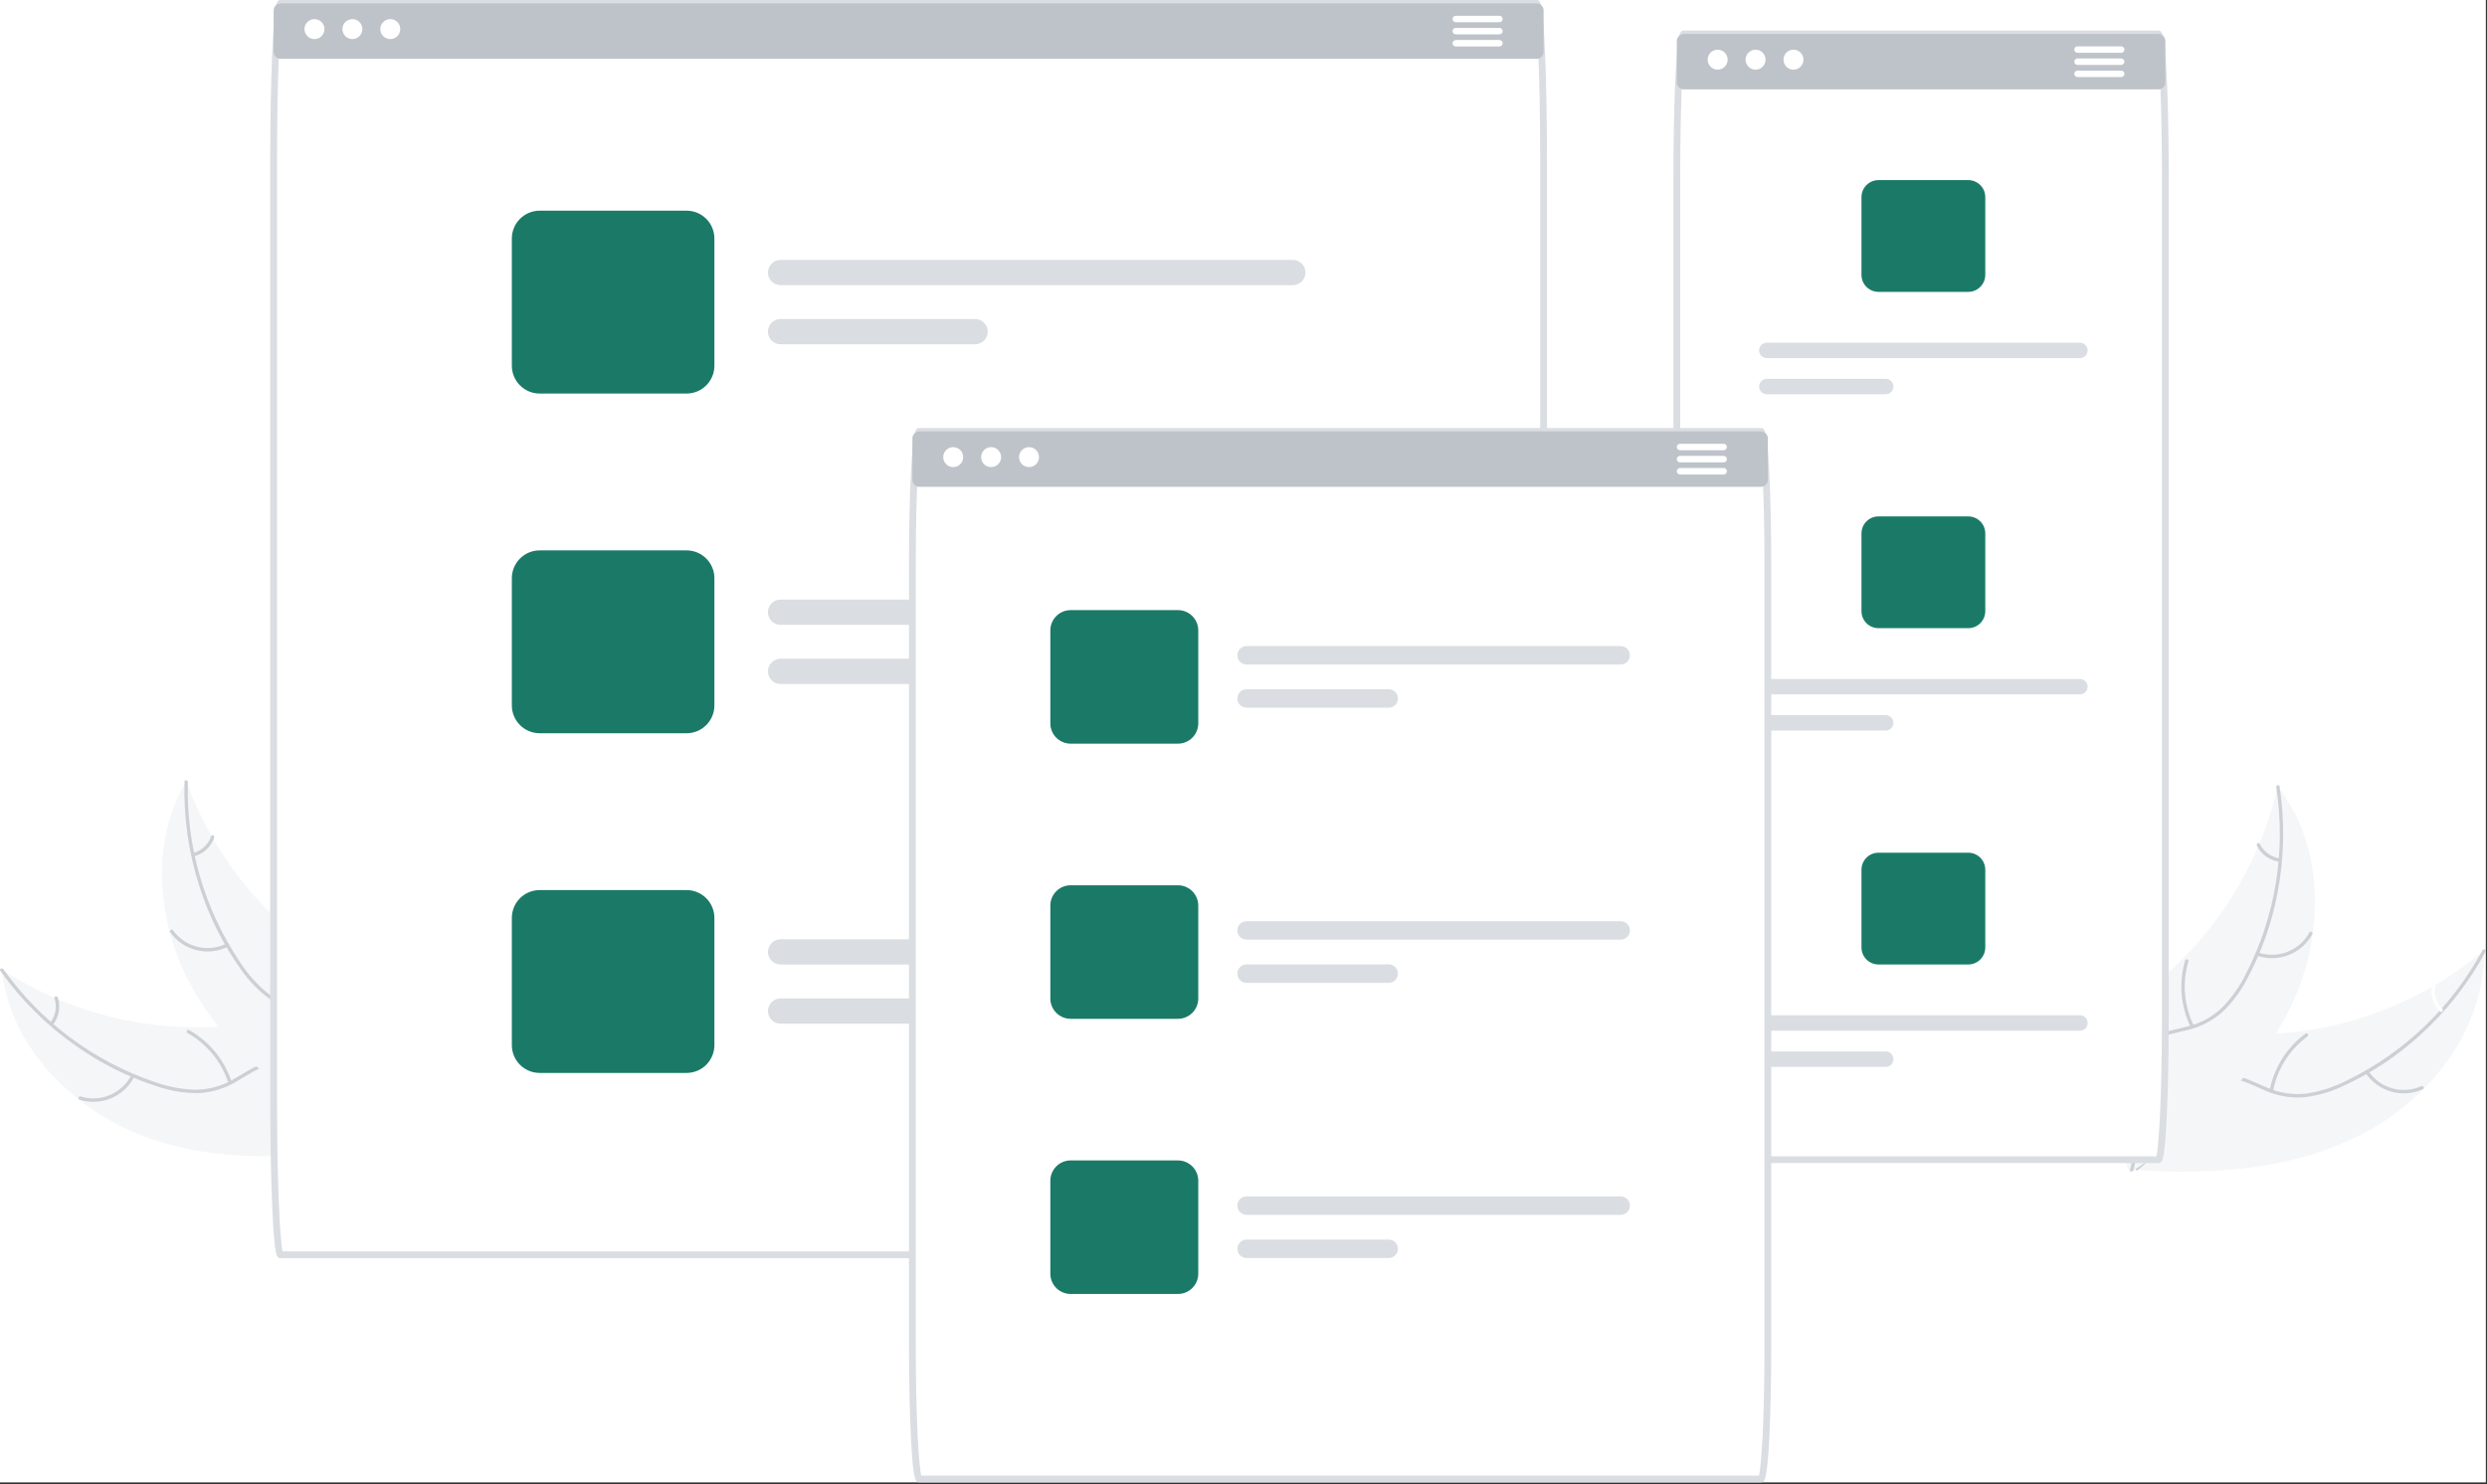 <svg width="732" height="437" viewBox="0 0 732 437" fill="none" xmlns="http://www.w3.org/2000/svg">
<rect x="0" y="0" width="732" height="437" fill="#333333" stroke="none"/>
<g clip-path="url(#clip0_6_177)">
<rect width="731.662" height="436.38" fill="white"/>
<path d="M43.112 334.772C21.576 326.938 2.882 308.198 0.511 285.405C21.417 298.968 46.447 304.7 71.172 301.585C80.703 300.349 91.175 297.982 99.331 303.066C104.406 306.229 107.557 311.846 109.002 317.649C110.447 323.452 110.382 329.509 110.308 335.489L110.979 336.823C88.483 341.19 64.647 342.606 43.112 334.772Z" fill="#F5F6F7"/>
<path d="M0.978 285.291C11.952 300.762 27.523 312.382 45.477 318.5C49.319 319.885 53.355 320.657 57.437 320.786C61.417 320.783 65.324 319.714 68.752 317.69C71.986 315.867 75.082 313.629 78.703 312.624C80.564 312.137 82.507 312.049 84.404 312.366C86.301 312.682 88.11 313.397 89.712 314.461C93.773 317.011 96.675 320.867 99.382 324.737C102.388 329.034 105.442 333.544 110.134 336.153C110.703 336.469 110.179 337.333 109.612 337.017C101.448 332.479 98.425 322.852 91.477 317C88.234 314.27 84.149 312.499 79.864 313.382C76.117 314.153 72.922 316.459 69.663 318.333C66.348 320.356 62.589 321.537 58.712 321.772C54.637 321.851 50.578 321.237 46.709 319.954C37.952 317.206 29.682 313.098 22.201 307.781C13.63 301.76 6.152 294.317 0.09 285.774C-0.285 285.245 0.605 284.766 0.978 285.291V285.291Z" fill="#CCD0D5"/>
<path d="M39.58 316.87C38.144 319.743 35.734 322.012 32.78 323.272C29.826 324.533 26.52 324.702 23.453 323.75C22.833 323.555 23.107 322.582 23.728 322.777C26.582 323.669 29.662 323.511 32.41 322.332C35.158 321.153 37.395 319.03 38.715 316.347C39.003 315.764 39.866 316.291 39.58 316.87V316.87Z" fill="#CCD0D5"/>
<path d="M67.234 318.83C65.212 312.584 60.91 307.33 55.185 304.115C54.618 303.797 55.141 302.933 55.708 303.251C61.658 306.608 66.124 312.085 68.215 318.589C68.413 319.209 67.431 319.447 67.234 318.83Z" fill="#CCD0D5"/>
<path d="M14.772 301.06C15.559 300.064 16.086 298.888 16.306 297.638C16.527 296.388 16.433 295.103 16.034 293.898C15.827 293.281 16.809 293.043 17.015 293.657C17.449 294.99 17.551 296.409 17.311 297.791C17.07 299.173 16.495 300.475 15.636 301.583C15.563 301.694 15.452 301.773 15.323 301.805C15.194 301.837 15.058 301.818 14.942 301.753C14.828 301.684 14.746 301.572 14.714 301.442C14.682 301.312 14.703 301.175 14.772 301.06V301.06Z" fill="#CCD0D5"/>
<path d="M54.863 230.035C55.003 230.417 55.143 230.798 55.291 231.182C57.199 236.305 59.52 241.265 62.231 246.012C62.435 246.382 62.647 246.754 62.861 247.118C69.514 258.485 78.22 268.517 88.536 276.706C92.644 279.961 96.993 282.898 101.547 285.493C107.836 289.076 114.94 292.461 119.542 297.756C120.029 298.303 120.481 298.88 120.896 299.483L112.554 335.901C112.494 335.975 112.441 336.05 112.381 336.124L112.114 337.593C111.87 337.476 111.619 337.349 111.375 337.231C111.233 337.164 111.093 337.088 110.951 337.021C110.857 336.973 110.763 336.925 110.675 336.888C110.644 336.872 110.613 336.856 110.59 336.842C110.502 336.804 110.425 336.76 110.346 336.724C108.942 336.018 107.541 335.301 106.142 334.573C106.134 334.571 106.134 334.571 106.128 334.561C95.418 329.112 85.393 322.413 76.262 314.602C75.992 314.366 75.715 314.127 75.449 313.874C71.433 310.306 67.714 306.415 64.332 302.241C62.487 299.95 60.759 297.567 59.155 295.1C55.023 288.72 51.92 281.73 49.96 274.385C46.056 259.744 46.877 244.017 54.287 231.022C54.477 230.69 54.665 230.365 54.863 230.035Z" fill="#F5F6F7"/>
<path d="M55.307 230.223C54.755 249.183 60.191 267.834 70.843 283.529C73.076 286.948 75.834 289.994 79.016 292.555C82.196 294.949 85.959 296.448 89.914 296.896C93.593 297.387 97.414 297.464 100.91 298.842C102.689 299.574 104.293 300.673 105.617 302.068C106.941 303.463 107.956 305.123 108.594 306.937C110.301 311.418 110.296 316.244 110.128 320.964C109.941 326.204 109.664 331.645 111.84 336.552C112.103 337.147 111.165 337.521 110.902 336.928C107.116 328.389 110.499 318.883 108.474 310.027C107.529 305.894 105.333 302.022 101.38 300.146C97.924 298.506 93.984 298.423 90.255 297.958C86.39 297.577 82.677 296.257 79.44 294.11C76.139 291.72 73.268 288.786 70.951 285.432C65.613 277.966 61.483 269.706 58.712 260.957C55.493 250.989 54.004 240.544 54.307 230.073C54.327 229.425 55.326 229.579 55.307 230.223L55.307 230.223Z" fill="#CCD0D5"/>
<path d="M67.115 278.677C64.24 280.107 60.949 280.468 57.832 279.695C54.715 278.923 51.973 277.068 50.097 274.461C49.72 273.932 50.524 273.32 50.902 273.85C52.644 276.281 55.198 278.009 58.102 278.722C61.007 279.435 64.07 279.087 66.74 277.739C67.321 277.447 67.693 278.387 67.115 278.677V278.677Z" fill="#CCD0D5"/>
<path d="M88.016 296.892C90.161 290.687 89.89 283.902 87.255 277.889C86.994 277.293 87.932 276.919 88.193 277.514C90.923 283.776 91.191 290.838 88.944 297.29C88.729 297.905 87.802 297.503 88.016 296.892Z" fill="white"/>
<path d="M56.827 251.118C58.054 250.796 59.183 250.175 60.112 249.31C61.04 248.444 61.739 247.362 62.146 246.159C62.353 245.542 63.28 245.944 63.075 246.557C62.619 247.883 61.846 249.078 60.822 250.036C59.798 250.995 58.555 251.688 57.202 252.055C57.077 252.101 56.94 252.097 56.818 252.045C56.696 251.992 56.598 251.896 56.545 251.774C56.496 251.65 56.498 251.511 56.551 251.388C56.603 251.265 56.703 251.168 56.826 251.118H56.827Z" fill="#CCD0D5"/>
<path d="M694.929 334.02C715.338 323.598 731.587 302.702 731.138 279.791C712.058 295.821 687.922 304.585 663.002 304.533C653.391 304.478 642.707 303.417 635.238 309.465C630.59 313.228 628.154 319.189 627.433 325.125C626.712 331.062 627.521 337.066 628.329 342.991L627.828 344.397C650.69 345.966 674.519 344.442 694.929 334.02Z" fill="#F5F6F7"/>
<path d="M730.661 279.735C721.671 296.438 707.647 309.883 690.581 318.162C686.939 320.009 683.028 321.271 678.993 321.9C675.042 322.386 671.034 321.806 667.383 320.219C663.95 318.808 660.601 316.966 656.885 316.414C654.978 316.16 653.039 316.311 651.195 316.859C649.351 317.406 647.644 318.338 646.185 319.591C642.468 322.62 640.062 326.804 637.851 330.978C635.396 335.611 632.92 340.463 628.584 343.628C628.058 344.012 628.684 344.805 629.209 344.422C636.753 338.914 638.569 328.99 644.746 322.328C647.628 319.219 651.465 316.96 655.826 317.309C659.639 317.614 663.094 319.51 666.558 320.969C670.096 322.569 673.972 323.279 677.848 323.036C681.902 322.614 685.855 321.505 689.537 319.757C697.89 315.953 705.592 310.859 712.363 304.663C720.129 297.634 726.636 289.328 731.601 280.105C731.908 279.534 730.966 279.168 730.661 279.735V279.735Z" fill="#CCD0D5"/>
<path d="M696.233 315.819C698.011 318.494 700.681 320.45 703.768 321.337C706.855 322.225 710.156 321.986 713.083 320.664C713.674 320.395 713.283 319.463 712.691 319.733C709.968 320.969 706.892 321.191 704.02 320.359C701.148 319.527 698.667 317.695 697.027 315.194C696.67 314.651 695.878 315.279 696.233 315.819Z" fill="#CCD0D5"/>
<path d="M669.03 321.164C670.269 314.717 673.893 308.973 679.178 305.079C679.702 304.694 679.076 303.901 678.553 304.286C673.06 308.349 669.302 314.333 668.027 321.045C667.906 321.685 668.909 321.8 669.03 321.164H669.03Z" fill="#CCD0D5"/>
<path d="M718.91 297.08C718.006 296.188 717.338 295.086 716.966 293.873C716.594 292.659 716.529 291.372 716.777 290.127C716.906 289.489 715.902 289.374 715.774 290.008C715.506 291.385 715.58 292.806 715.988 294.148C716.396 295.489 717.127 296.711 718.116 297.705C718.202 297.806 718.323 297.872 718.454 297.887C718.586 297.903 718.719 297.868 718.826 297.789C718.93 297.706 718.998 297.584 719.013 297.452C719.029 297.319 718.992 297.185 718.91 297.08H718.91Z" fill="white"/>
<path d="M670.392 231.521C670.3 231.917 670.208 232.313 670.108 232.713C668.845 238.031 667.151 243.238 665.044 248.282C664.887 248.675 664.722 249.071 664.555 249.458C659.349 261.556 651.942 272.583 642.711 281.978C639.034 285.713 635.079 289.162 630.879 292.297C625.078 296.626 618.444 300.858 614.527 306.68C614.112 307.282 613.734 307.91 613.397 308.56L626.151 343.676C626.22 343.742 626.282 343.81 626.351 343.876L626.796 345.301C627.024 345.155 627.257 344.998 627.485 344.851C627.618 344.767 627.747 344.675 627.88 344.59C627.967 344.531 628.055 344.472 628.137 344.424C628.166 344.405 628.195 344.385 628.216 344.368C628.299 344.32 628.37 344.267 628.444 344.222C629.75 343.348 631.053 342.464 632.351 341.569C632.359 341.566 632.359 341.567 632.364 341.556C642.323 334.832 651.449 326.951 659.551 318.078C659.789 317.81 660.035 317.539 660.267 317.255C663.815 313.22 667.027 308.902 669.871 304.344C671.42 301.843 672.842 299.266 674.13 296.621C677.447 289.781 679.667 282.462 680.709 274.933C682.784 259.922 680.036 244.415 671.085 232.43C670.856 232.124 670.629 231.825 670.392 231.521Z" fill="#F5F6F7"/>
<path d="M669.975 231.762C672.853 250.51 669.751 269.689 661.109 286.574C659.313 290.242 656.95 293.604 654.107 296.536C651.246 299.303 647.695 301.253 643.825 302.183C640.234 303.124 636.452 303.67 633.152 305.466C631.477 306.411 630.02 307.7 628.877 309.247C627.734 310.794 626.932 312.566 626.522 314.445C625.378 319.101 625.976 323.891 626.723 328.554C627.553 333.732 628.497 339.097 626.94 344.235C626.752 344.857 627.729 345.113 627.917 344.492C630.625 335.552 626.1 326.534 627.02 317.496C627.45 313.279 629.153 309.166 632.845 306.819C636.074 304.766 639.974 304.2 643.618 303.279C647.407 302.427 650.929 300.66 653.877 298.132C656.86 295.354 659.348 292.089 661.236 288.476C665.615 280.41 668.698 271.706 670.373 262.682C672.342 252.394 672.537 241.845 670.948 231.491C670.85 230.85 669.877 231.125 669.975 231.762V231.762Z" fill="#CCD0D5"/>
<path d="M664.212 281.301C667.241 282.366 670.551 282.32 673.55 281.17C676.549 280.021 679.041 277.842 680.582 275.025C680.892 274.454 680.019 273.945 679.709 274.517C678.279 277.144 675.957 279.172 673.162 280.237C670.367 281.302 667.284 281.333 664.469 280.324C663.857 280.106 663.603 281.084 664.212 281.301V281.301Z" fill="#CCD0D5"/>
<path d="M645.709 301.946C642.817 296.053 642.252 289.285 644.128 282.994C644.314 282.371 643.337 282.114 643.151 282.737C641.211 289.288 641.813 296.329 644.837 302.455C645.125 303.039 645.996 302.527 645.709 301.946V301.946Z" fill="#CCD0D5"/>
<path d="M671.035 252.686C669.777 252.518 668.58 252.04 667.552 251.295C666.524 250.55 665.698 249.562 665.146 248.419C664.865 247.831 663.994 248.344 664.274 248.927C664.889 250.188 665.803 251.278 666.937 252.104C668.071 252.929 669.39 253.464 670.778 253.662C670.907 253.692 671.043 253.671 671.158 253.604C671.272 253.537 671.357 253.43 671.395 253.302C671.428 253.173 671.409 253.035 671.342 252.92C671.274 252.804 671.164 252.72 671.035 252.685V252.686Z" fill="#CCD0D5"/>
<path d="M637.329 15H493.539V24.25C493.537 24.724 493.7 25.183 494 25.55C493.71 32.78 493.539 42.01 493.539 52.04V299.34C493.539 322.52 494.469 341.38 495.61 341.38H635.259C636.4 341.38 637.329 322.52 637.329 299.34V52.04C637.329 42.01 637.159 32.78 636.869 25.55C637.169 25.183 637.332 24.724 637.329 24.25L637.329 15Z" fill="white"/>
<path d="M635.259 342.38H495.609C494.521 342.38 493.802 342.38 493.148 329.102C492.755 321.133 492.539 310.563 492.539 299.34V52.04C492.539 42.346 492.703 32.924 493 25.51C493.186 21.058 493.4 17.492 493.634 14.91C494.093 9.854 494.53 9 495.609 9H635.259C636.339 9 636.775 9.854 637.235 14.91C637.47 17.502 637.683 21.068 637.868 25.508L637.868 25.51C638.166 32.916 638.329 42.338 638.329 52.04V299.34C638.329 310.564 638.113 321.134 637.721 329.102C637.067 342.38 636.348 342.38 635.259 342.38ZM496.178 340.38H634.691C635.415 337.647 636.329 322.81 636.329 299.34V52.04C636.329 42.365 636.166 32.972 635.87 25.592H635.87C635.686 21.184 635.475 17.65 635.243 15.09C635.154 13.715 634.966 12.348 634.682 11H496.187C495.903 12.348 495.715 13.715 495.625 15.09C495.394 17.641 495.183 21.174 494.999 25.592C494.702 32.978 494.539 42.372 494.539 52.04V299.34C494.539 322.809 495.454 337.647 496.178 340.38Z" fill="#DADDE1"/>
<path d="M635.259 10H495.609C495.061 10.001 494.535 10.219 494.147 10.607C493.759 10.995 493.54 11.521 493.539 12.07V24.25C493.537 24.724 493.7 25.183 494 25.55C494.194 25.79 494.439 25.983 494.718 26.116C494.996 26.25 495.301 26.319 495.609 26.32H635.259C635.568 26.319 635.873 26.25 636.151 26.116C636.429 25.983 636.675 25.79 636.869 25.55C637.169 25.183 637.332 24.724 637.329 24.25V12.07C637.328 11.521 637.11 10.995 636.722 10.607C636.334 10.219 635.808 10.001 635.259 10V10Z" fill="#BEC3C9"/>
<path d="M505.559 20.505C507.183 20.505 508.499 19.189 508.499 17.565C508.499 15.942 507.183 14.626 505.559 14.626C503.936 14.626 502.619 15.942 502.619 17.565C502.619 19.189 503.936 20.505 505.559 20.505Z" fill="white"/>
<path d="M516.717 20.505C518.34 20.505 519.656 19.189 519.656 17.565C519.656 15.942 518.34 14.626 516.717 14.626C515.093 14.626 513.777 15.942 513.777 17.565C513.777 19.189 515.093 20.505 516.717 20.505Z" fill="white"/>
<path d="M527.875 20.505C529.499 20.505 530.815 19.189 530.815 17.565C530.815 15.942 529.499 14.626 527.875 14.626C526.252 14.626 524.936 15.942 524.936 17.565C524.936 19.189 526.252 20.505 527.875 20.505Z" fill="white"/>
<path d="M624.329 13.64H611.479C611.228 13.642 610.987 13.742 610.809 13.92C610.632 14.098 610.531 14.338 610.529 14.59C610.525 14.733 610.56 14.875 610.629 15C610.706 15.161 610.826 15.297 610.976 15.393C611.127 15.488 611.301 15.539 611.479 15.54H624.329C624.509 15.541 624.685 15.491 624.838 15.395C624.99 15.299 625.112 15.162 625.19 15C625.251 14.872 625.282 14.732 625.279 14.59C625.279 14.465 625.255 14.342 625.207 14.226C625.159 14.111 625.089 14.006 625.001 13.918C624.913 13.83 624.808 13.76 624.693 13.712C624.577 13.664 624.454 13.64 624.329 13.64V13.64Z" fill="white"/>
<path d="M624.329 17.21H611.479C611.227 17.21 610.985 17.31 610.807 17.488C610.629 17.666 610.529 17.908 610.529 18.16C610.529 18.412 610.629 18.654 610.807 18.832C610.985 19.01 611.227 19.11 611.479 19.11H624.329C624.581 19.11 624.823 19.01 625.001 18.832C625.179 18.654 625.279 18.412 625.279 18.16C625.279 17.908 625.179 17.666 625.001 17.488C624.823 17.31 624.581 17.21 624.329 17.21V17.21Z" fill="white"/>
<path d="M624.329 20.78H611.479C611.227 20.78 610.985 20.88 610.807 21.058C610.629 21.236 610.529 21.478 610.529 21.73C610.529 21.982 610.629 22.224 610.807 22.402C610.985 22.58 611.227 22.68 611.479 22.68H624.329C624.581 22.68 624.823 22.58 625.001 22.402C625.179 22.224 625.279 21.982 625.279 21.73C625.279 21.478 625.179 21.236 625.001 21.058C624.823 20.88 624.581 20.78 624.329 20.78V20.78Z" fill="white"/>
<path d="M579.329 53.02H552.889C551.563 53.02 550.292 53.547 549.354 54.485C548.417 55.423 547.89 56.694 547.889 58.02V80.92C547.891 82.245 548.419 83.516 549.356 84.453C550.293 85.39 551.564 85.918 552.889 85.92H579.329C580.654 85.916 581.924 85.388 582.86 84.451C583.797 83.514 584.325 82.245 584.329 80.92V58.02C584.327 56.694 583.8 55.424 582.862 54.487C581.925 53.55 580.655 53.022 579.329 53.02Z" fill="#1A7A67"/>
<path d="M612.179 100.88H520.029C519.427 100.88 518.85 101.119 518.424 101.545C517.999 101.97 517.759 102.548 517.759 103.15C517.759 103.752 517.999 104.329 518.424 104.755C518.85 105.181 519.427 105.42 520.029 105.42H612.179C612.781 105.42 613.359 105.181 613.784 104.755C614.21 104.329 614.449 103.752 614.449 103.15C614.449 102.548 614.21 101.97 613.784 101.545C613.359 101.119 612.781 100.88 612.179 100.88V100.88Z" fill="#DADDE1"/>
<path d="M555.029 111.52H520.029C519.427 111.52 518.85 111.759 518.424 112.185C517.999 112.611 517.759 113.188 517.759 113.79C517.759 114.392 517.999 114.969 518.424 115.395C518.85 115.821 519.427 116.06 520.029 116.06H555.029C555.631 116.06 556.209 115.821 556.635 115.395C557.06 114.969 557.299 114.392 557.299 113.79C557.299 113.188 557.06 112.611 556.635 112.185C556.209 111.759 555.631 111.52 555.029 111.52V111.52Z" fill="#DADDE1"/>
<path d="M579.329 152.02H552.889C551.563 152.02 550.292 152.547 549.354 153.485C548.417 154.423 547.89 155.694 547.889 157.02V179.92C547.891 181.245 548.419 182.516 549.356 183.453C550.293 184.39 551.564 184.918 552.889 184.92H579.329C580.654 184.916 581.924 184.388 582.86 183.451C583.797 182.514 584.325 181.245 584.329 179.92V157.02C584.327 155.695 583.8 154.424 582.862 153.487C581.925 152.55 580.655 152.022 579.329 152.02Z" fill="#1A7A67"/>
<path d="M612.179 199.88H520.029C519.427 199.88 518.85 200.119 518.424 200.545C517.999 200.97 517.759 201.548 517.759 202.15C517.759 202.752 517.999 203.329 518.424 203.755C518.85 204.181 519.427 204.42 520.029 204.42H612.179C612.781 204.42 613.359 204.181 613.784 203.755C614.21 203.329 614.449 202.752 614.449 202.15C614.449 201.548 614.21 200.97 613.784 200.545C613.359 200.119 612.781 199.88 612.179 199.88V199.88Z" fill="#DADDE1"/>
<path d="M555.029 210.52H520.029C519.427 210.52 518.85 210.759 518.424 211.185C517.999 211.611 517.759 212.188 517.759 212.79C517.759 213.392 517.999 213.969 518.424 214.395C518.85 214.821 519.427 215.06 520.029 215.06H555.029C555.631 215.06 556.209 214.821 556.635 214.395C557.06 213.969 557.299 213.392 557.299 212.79C557.299 212.188 557.06 211.611 556.635 211.185C556.209 210.759 555.631 210.52 555.029 210.52V210.52Z" fill="#DADDE1"/>
<path d="M579.329 251.02H552.889C551.563 251.02 550.292 251.547 549.354 252.485C548.417 253.423 547.89 254.694 547.889 256.02V278.92C547.891 280.245 548.419 281.516 549.356 282.453C550.293 283.39 551.564 283.918 552.889 283.92H579.329C580.654 283.916 581.924 283.388 582.86 282.451C583.797 281.514 584.325 280.245 584.329 278.92V256.02C584.327 254.695 583.8 253.424 582.862 252.487C581.925 251.55 580.655 251.022 579.329 251.02V251.02Z" fill="#1A7A67"/>
<path d="M612.179 298.88H520.029C519.427 298.88 518.85 299.119 518.424 299.545C517.999 299.97 517.759 300.548 517.759 301.15C517.759 301.752 517.999 302.329 518.424 302.755C518.85 303.181 519.427 303.42 520.029 303.42H612.179C612.781 303.42 613.359 303.181 613.784 302.755C614.21 302.329 614.449 301.752 614.449 301.15C614.449 300.548 614.21 299.97 613.784 299.545C613.359 299.119 612.781 298.88 612.179 298.88V298.88Z" fill="#DADDE1"/>
<path d="M555.029 309.52H520.029C519.427 309.52 518.85 309.759 518.424 310.185C517.999 310.611 517.759 311.188 517.759 311.79C517.759 312.392 517.999 312.969 518.424 313.395C518.85 313.821 519.427 314.06 520.029 314.06H555.029C555.631 314.06 556.209 313.821 556.635 313.395C557.06 312.969 557.299 312.392 557.299 311.79C557.299 311.188 557.06 310.611 556.635 310.185C556.209 309.759 555.631 309.52 555.029 309.52Z" fill="#DADDE1"/>
<path d="M454.329 3.07C454.328 2.521 454.11 1.995 453.722 1.607C453.334 1.219 452.808 1.001 452.259 1H82.609C82.061 1.001 81.535 1.219 81.147 1.607C80.759 1.995 80.54 2.521 80.539 3.07V15.25C80.537 15.757 80.727 16.246 81.069 16.62C80.739 24.89 80.539 35.79 80.539 47.73V322.64C80.539 348.42 81.469 369.38 82.609 369.38H452.259C453.4 369.38 454.329 348.42 454.329 322.64V47.73C454.329 35.79 454.129 24.89 453.799 16.62C454.142 16.246 454.331 15.757 454.329 15.25V3.07Z" fill="white"/>
<path d="M452.259 370.38H82.609C81.48 370.38 80.797 370.38 80.148 355.722C79.755 346.867 79.539 335.118 79.539 322.64V47.73C79.539 36.223 79.728 25.16 80.07 16.58C80.728 -4.76837e-05 81.476 -6.10352e-05 82.609 -6.10352e-05H452.259C453.392 -6.10352e-05 454.141 0.003 454.799 16.58C455.141 25.152 455.329 36.215 455.329 47.73V322.64C455.329 335.119 455.113 346.867 454.721 355.722C454.071 370.38 453.389 370.38 452.259 370.38ZM83.193 368.38H451.676C452.494 365.245 453.329 347.64 453.329 322.64V47.73C453.329 36.241 453.141 25.206 452.8 16.66V16.66C452.384 6.156 451.897 2.96 451.665 2H83.204C82.972 2.96 82.485 6.156 82.069 16.66C81.727 25.214 81.539 36.248 81.539 47.73V322.64C81.539 347.64 82.375 365.244 83.193 368.38V368.38Z" fill="#DADDE1"/>
<path d="M452.259 1H82.609C82.061 1.001 81.535 1.219 81.147 1.607C80.759 1.995 80.54 2.521 80.539 3.07V15.25C80.537 15.757 80.727 16.246 81.069 16.62C81.262 16.839 81.498 17.015 81.764 17.136C82.029 17.257 82.318 17.319 82.609 17.32H452.259C452.551 17.319 452.839 17.257 453.105 17.136C453.37 17.015 453.607 16.839 453.799 16.62C454.142 16.246 454.331 15.757 454.329 15.25V3.07C454.328 2.521 454.11 1.995 453.722 1.607C453.334 1.219 452.808 1.001 452.259 1V1Z" fill="#BEC3C9"/>
<path d="M92.559 11.505C94.183 11.505 95.499 10.189 95.499 8.565C95.499 6.942 94.183 5.626 92.559 5.626C90.936 5.626 89.619 6.942 89.619 8.565C89.619 10.189 90.936 11.505 92.559 11.505Z" fill="white"/>
<path d="M103.717 11.505C105.34 11.505 106.656 10.189 106.656 8.565C106.656 6.942 105.34 5.626 103.717 5.626C102.093 5.626 100.777 6.942 100.777 8.565C100.777 10.189 102.093 11.505 103.717 11.505Z" fill="white"/>
<path d="M114.875 11.505C116.499 11.505 117.815 10.189 117.815 8.565C117.815 6.942 116.499 5.626 114.875 5.626C113.252 5.626 111.936 6.942 111.936 8.565C111.936 10.189 113.252 11.505 114.875 11.505Z" fill="white"/>
<path d="M441.329 4.64H428.479C428.227 4.64 427.986 4.74 427.807 4.918C427.629 5.096 427.529 5.338 427.529 5.59C427.529 5.842 427.629 6.084 427.807 6.262C427.986 6.44 428.227 6.54 428.479 6.54H441.329C441.581 6.54 441.823 6.44 442.001 6.262C442.179 6.084 442.279 5.842 442.279 5.59C442.279 5.338 442.179 5.096 442.001 4.918C441.823 4.74 441.581 4.64 441.329 4.64Z" fill="white"/>
<path d="M441.329 8.21H428.479C428.227 8.21 427.986 8.31 427.807 8.488C427.629 8.666 427.529 8.908 427.529 9.16C427.529 9.412 427.629 9.654 427.807 9.832C427.986 10.01 428.227 10.11 428.479 10.11H441.329C441.581 10.11 441.823 10.01 442.001 9.832C442.179 9.654 442.279 9.412 442.279 9.16C442.279 8.908 442.179 8.666 442.001 8.488C441.823 8.31 441.581 8.21 441.329 8.21V8.21Z" fill="white"/>
<path d="M441.329 11.78H428.479C428.227 11.78 427.986 11.88 427.807 12.058C427.629 12.236 427.529 12.478 427.529 12.73C427.529 12.982 427.629 13.223 427.807 13.402C427.986 13.58 428.227 13.68 428.479 13.68H441.329C441.581 13.68 441.823 13.58 442.001 13.402C442.179 13.223 442.279 12.982 442.279 12.73C442.279 12.478 442.179 12.236 442.001 12.058C441.823 11.88 441.581 11.78 441.329 11.78V11.78Z" fill="white"/>
<path d="M202.089 62.02H158.829C156.661 62.023 154.582 62.885 153.048 64.419C151.515 65.952 150.652 68.031 150.65 70.2V107.67C150.652 109.839 151.515 111.918 153.048 113.451C154.582 114.985 156.661 115.847 158.829 115.85H202.089C204.258 115.847 206.337 114.985 207.871 113.451C209.404 111.918 210.267 109.839 210.269 107.67V70.2C210.267 68.031 209.404 65.952 207.871 64.419C206.337 62.885 204.258 62.023 202.089 62.02V62.02Z" fill="#1A7A67"/>
<path d="M380.519 76.51H229.739C228.754 76.51 227.809 76.901 227.112 77.598C226.416 78.295 226.024 79.24 226.024 80.225C226.024 81.21 226.416 82.155 227.112 82.852C227.809 83.549 228.754 83.94 229.739 83.94H380.519C381.504 83.94 382.449 83.549 383.146 82.852C383.843 82.155 384.234 81.21 384.234 80.225C384.234 79.24 383.843 78.295 383.146 77.598C382.449 76.901 381.504 76.51 380.519 76.51V76.51Z" fill="#DADDE1"/>
<path d="M287.009 93.92H229.739C228.754 93.92 227.809 94.311 227.112 95.008C226.416 95.705 226.024 96.65 226.024 97.635C226.024 98.62 226.416 99.565 227.112 100.262C227.809 100.958 228.754 101.35 229.739 101.35H287.009C287.995 101.35 288.94 100.958 289.636 100.262C290.333 99.565 290.724 98.62 290.724 97.635C290.724 96.65 290.333 95.705 289.636 95.008C288.94 94.311 287.995 93.92 287.009 93.92V93.92Z" fill="#DADDE1"/>
<path d="M202.089 162.02H158.829C156.661 162.023 154.582 162.885 153.048 164.419C151.515 165.952 150.652 168.031 150.65 170.2V207.67C150.652 209.839 151.515 211.918 153.048 213.451C154.582 214.985 156.661 215.847 158.829 215.85H202.089C204.258 215.847 206.337 214.985 207.871 213.451C209.404 211.918 210.267 209.839 210.269 207.67V170.2C210.267 168.031 209.404 165.952 207.871 164.419C206.337 162.885 204.258 162.023 202.089 162.02V162.02Z" fill="#1A7A67"/>
<path d="M380.519 176.51H229.739C228.754 176.51 227.809 176.901 227.112 177.598C226.416 178.295 226.024 179.24 226.024 180.225C226.024 181.21 226.416 182.155 227.112 182.852C227.809 183.549 228.754 183.94 229.739 183.94H380.519C381.504 183.94 382.449 183.549 383.146 182.852C383.843 182.155 384.234 181.21 384.234 180.225C384.234 179.24 383.843 178.295 383.146 177.598C382.449 176.901 381.504 176.51 380.519 176.51V176.51Z" fill="#DADDE1"/>
<path d="M287.009 193.92H229.739C228.754 193.92 227.809 194.311 227.112 195.008C226.416 195.705 226.024 196.65 226.024 197.635C226.024 198.62 226.416 199.565 227.112 200.262C227.809 200.958 228.754 201.35 229.739 201.35H287.009C287.995 201.35 288.94 200.958 289.636 200.262C290.333 199.565 290.724 198.62 290.724 197.635C290.724 196.65 290.333 195.705 289.636 195.008C288.94 194.311 287.995 193.92 287.009 193.92V193.92Z" fill="#DADDE1"/>
<path d="M202.089 262.02H158.829C156.661 262.023 154.582 262.885 153.048 264.419C151.515 265.952 150.652 268.031 150.65 270.2V307.67C150.652 309.839 151.515 311.918 153.048 313.451C154.582 314.985 156.661 315.847 158.829 315.85H202.089C204.258 315.847 206.337 314.985 207.871 313.451C209.404 311.918 210.267 309.839 210.269 307.67V270.2C210.267 268.031 209.404 265.952 207.871 264.419C206.337 262.885 204.258 262.023 202.089 262.02V262.02Z" fill="#1A7A67"/>
<path d="M380.519 276.51H229.739C228.754 276.51 227.809 276.901 227.112 277.598C226.416 278.295 226.024 279.24 226.024 280.225C226.024 281.21 226.416 282.155 227.112 282.852C227.809 283.549 228.754 283.94 229.739 283.94H380.519C381.504 283.94 382.449 283.549 383.146 282.852C383.843 282.155 384.234 281.21 384.234 280.225C384.234 279.24 383.843 278.295 383.146 277.598C382.449 276.901 381.504 276.51 380.519 276.51V276.51Z" fill="#DADDE1"/>
<path d="M287.009 293.92H229.739C228.754 293.92 227.809 294.311 227.112 295.008C226.416 295.705 226.024 296.65 226.024 297.635C226.024 298.62 226.416 299.565 227.112 300.262C227.809 300.958 228.754 301.35 229.739 301.35H287.009C287.995 301.35 288.94 300.958 289.636 300.262C290.333 299.565 290.724 298.62 290.724 297.635C290.724 296.65 290.333 295.705 289.636 295.008C288.94 294.311 287.995 293.92 287.009 293.92V293.92Z" fill="#DADDE1"/>
<path d="M518.262 435.38H270.613C269.472 435.38 268.543 417.83 268.543 396.257V166.123C268.543 144.549 269.472 126.999 270.613 126.999H518.262C519.404 126.999 520.333 144.549 520.333 166.123V396.257C520.333 417.83 519.404 435.38 518.262 435.38Z" fill="white"/>
<path d="M518.262 436.38H270.613C269.566 436.38 268.809 436.38 268.151 423.961C267.759 416.546 267.543 406.708 267.543 396.256V166.123C267.543 155.672 267.759 145.833 268.151 138.418C268.809 125.999 269.566 125.999 270.613 125.999H518.262C519.31 125.999 520.067 125.999 520.724 138.418C521.117 145.833 521.333 155.672 521.333 166.123V396.256C521.333 406.708 521.117 416.546 520.724 423.961C520.067 436.38 519.31 436.38 518.262 436.38ZM271.167 434.38H517.709C518.427 431.789 519.333 417.986 519.333 396.256V166.123C519.333 144.393 518.427 130.59 517.709 127.999H271.167C270.449 130.59 269.543 144.393 269.543 166.123V396.256C269.543 417.986 270.449 431.789 271.167 434.38Z" fill="#DADDE1"/>
<path d="M518.262 143.32H270.613C270.064 143.319 269.538 143.101 269.15 142.712C268.762 142.324 268.544 141.798 268.543 141.249V129.07C268.544 128.521 268.762 127.994 269.15 127.606C269.538 127.218 270.064 127 270.613 126.999H518.262C518.811 127 519.337 127.218 519.726 127.606C520.114 127.994 520.332 128.521 520.333 129.07V141.249C520.332 141.798 520.114 142.324 519.726 142.712C519.337 143.101 518.811 143.319 518.262 143.32V143.32Z" fill="#BEC3C9"/>
<path d="M280.559 137.505C282.183 137.505 283.499 136.189 283.499 134.565C283.499 132.942 282.183 131.626 280.559 131.626C278.936 131.626 277.619 132.942 277.619 134.565C277.619 136.189 278.936 137.505 280.559 137.505Z" fill="white"/>
<path d="M291.717 137.505C293.34 137.505 294.656 136.189 294.656 134.565C294.656 132.942 293.34 131.626 291.717 131.626C290.093 131.626 288.777 132.942 288.777 134.565C288.777 136.189 290.093 137.505 291.717 137.505Z" fill="white"/>
<path d="M302.875 137.505C304.499 137.505 305.815 136.189 305.815 134.565C305.815 132.942 304.499 131.626 302.875 131.626C301.252 131.626 299.936 132.942 299.936 134.565C299.936 136.189 301.252 137.505 302.875 137.505Z" fill="white"/>
<path d="M507.33 132.542H494.481C494.229 132.542 493.987 132.442 493.808 132.263C493.63 132.085 493.53 131.843 493.53 131.59C493.53 131.338 493.63 131.096 493.808 130.917C493.987 130.739 494.229 130.639 494.481 130.639H507.33C507.582 130.639 507.823 130.74 508.001 130.918C508.179 131.097 508.279 131.338 508.279 131.59C508.279 131.842 508.179 132.084 508.001 132.262C507.823 132.441 507.582 132.541 507.33 132.542Z" fill="white"/>
<path d="M507.33 136.111H494.481C494.229 136.111 493.987 136.011 493.808 135.832C493.63 135.654 493.53 135.412 493.53 135.159C493.53 134.907 493.63 134.665 493.808 134.486C493.987 134.308 494.229 134.208 494.481 134.208H507.33C507.582 134.208 507.824 134.308 508.003 134.486C508.181 134.665 508.282 134.907 508.282 135.159C508.282 135.412 508.181 135.654 508.003 135.832C507.824 136.011 507.582 136.111 507.33 136.111V136.111Z" fill="white"/>
<path d="M507.33 139.68H494.481C494.229 139.68 493.987 139.58 493.808 139.401C493.63 139.223 493.53 138.981 493.53 138.728C493.53 138.476 493.63 138.234 493.808 138.055C493.987 137.877 494.229 137.777 494.481 137.777H507.33C507.582 137.778 507.823 137.878 508.001 138.057C508.179 138.235 508.279 138.477 508.279 138.728C508.279 138.98 508.179 139.222 508.001 139.4C507.823 139.579 507.582 139.679 507.33 139.68V139.68Z" fill="white"/>
<path d="M346.713 218.917H315.12C313.536 218.915 312.017 218.285 310.897 217.165C309.777 216.045 309.147 214.526 309.145 212.942V185.579C309.147 183.995 309.777 182.476 310.897 181.356C312.017 180.236 313.536 179.606 315.12 179.604H346.713C348.297 179.606 349.816 180.236 350.936 181.356C352.056 182.476 352.686 183.995 352.688 185.579V212.942C352.686 214.526 352.056 216.045 350.936 217.165C349.816 218.285 348.297 218.915 346.713 218.917Z" fill="#1A7A67"/>
<path d="M477.018 195.616H366.907C366.188 195.616 365.498 195.33 364.989 194.821C364.481 194.313 364.195 193.623 364.195 192.903C364.195 192.184 364.481 191.494 364.989 190.985C365.498 190.477 366.188 190.191 366.907 190.191H477.018C477.737 190.191 478.427 190.477 478.936 190.985C479.444 191.494 479.73 192.184 479.73 192.903C479.73 193.623 479.444 194.313 478.936 194.821C478.427 195.33 477.737 195.616 477.018 195.616V195.616Z" fill="#DADDE1"/>
<path d="M408.729 208.33H366.907C366.188 208.33 365.498 208.044 364.989 207.535C364.481 207.027 364.195 206.337 364.195 205.617C364.195 204.898 364.481 204.208 364.989 203.699C365.498 203.191 366.188 202.905 366.907 202.905H408.729C409.086 202.904 409.439 202.974 409.769 203.11C410.098 203.246 410.398 203.446 410.65 203.698C410.903 203.949 411.103 204.249 411.24 204.578C411.376 204.908 411.447 205.261 411.447 205.617C411.447 205.974 411.376 206.327 411.24 206.657C411.103 206.986 410.903 207.285 410.65 207.537C410.398 207.789 410.098 207.989 409.769 208.125C409.439 208.261 409.086 208.33 408.729 208.33Z" fill="#DADDE1"/>
<path d="M346.713 299.917H315.12C313.536 299.915 312.017 299.285 310.897 298.165C309.777 297.045 309.147 295.526 309.145 293.942V266.579C309.147 264.995 309.777 263.476 310.897 262.356C312.017 261.236 313.536 260.606 315.12 260.604H346.713C348.297 260.606 349.816 261.236 350.936 262.356C352.056 263.476 352.686 264.995 352.688 266.579V293.942C352.686 295.526 352.056 297.045 350.936 298.165C349.816 299.285 348.297 299.915 346.713 299.917V299.917Z" fill="#1A7A67"/>
<path d="M477.018 276.616H366.907C366.188 276.616 365.498 276.33 364.989 275.821C364.481 275.313 364.195 274.623 364.195 273.903C364.195 273.184 364.481 272.494 364.989 271.985C365.498 271.477 366.188 271.191 366.907 271.191H477.018C477.737 271.191 478.427 271.477 478.936 271.985C479.444 272.494 479.73 273.184 479.73 273.903C479.73 274.623 479.444 275.313 478.936 275.821C478.427 276.33 477.737 276.616 477.018 276.616V276.616Z" fill="#DADDE1"/>
<path d="M408.729 289.33H366.907C366.188 289.33 365.498 289.044 364.989 288.535C364.481 288.027 364.195 287.337 364.195 286.617C364.195 285.898 364.481 285.208 364.989 284.699C365.498 284.191 366.188 283.905 366.907 283.905H408.729C409.086 283.904 409.439 283.974 409.769 284.11C410.098 284.246 410.398 284.446 410.65 284.698C410.903 284.949 411.103 285.249 411.24 285.578C411.376 285.908 411.447 286.261 411.447 286.617C411.447 286.974 411.376 287.327 411.24 287.657C411.103 287.986 410.903 288.285 410.65 288.537C410.398 288.789 410.098 288.989 409.769 289.125C409.439 289.261 409.086 289.33 408.729 289.33V289.33Z" fill="#DADDE1"/>
<path d="M346.713 380.917H315.12C313.536 380.915 312.017 380.285 310.897 379.165C309.777 378.045 309.147 376.526 309.145 374.942V347.579C309.147 345.995 309.777 344.476 310.897 343.356C312.017 342.236 313.536 341.606 315.12 341.604H346.713C348.297 341.606 349.816 342.236 350.936 343.356C352.056 344.476 352.686 345.995 352.688 347.579V374.942C352.686 376.526 352.056 378.045 350.936 379.165C349.816 380.285 348.297 380.915 346.713 380.917Z" fill="#1A7A67"/>
<path d="M477.018 357.616H366.907C366.188 357.616 365.498 357.33 364.989 356.821C364.481 356.313 364.195 355.623 364.195 354.903C364.195 354.184 364.481 353.494 364.989 352.985C365.498 352.477 366.188 352.191 366.907 352.191H477.018C477.737 352.191 478.427 352.477 478.936 352.985C479.444 353.494 479.73 354.184 479.73 354.903C479.73 355.623 479.444 356.313 478.936 356.821C478.427 357.33 477.737 357.616 477.018 357.616Z" fill="#DADDE1"/>
<path d="M408.729 370.33H366.907C366.188 370.33 365.498 370.044 364.989 369.535C364.481 369.027 364.195 368.337 364.195 367.617C364.195 366.898 364.481 366.208 364.989 365.699C365.498 365.191 366.188 364.905 366.907 364.905H408.729C409.086 364.904 409.439 364.974 409.769 365.11C410.098 365.246 410.398 365.446 410.65 365.698C410.903 365.949 411.103 366.249 411.24 366.578C411.376 366.908 411.447 367.261 411.447 367.617C411.447 367.974 411.376 368.327 411.24 368.657C411.103 368.986 410.903 369.285 410.65 369.537C410.398 369.789 410.098 369.989 409.769 370.125C409.439 370.261 409.086 370.33 408.729 370.33V370.33Z" fill="#DADDE1"/>
</g>
<defs>
<clipPath id="clip0_6_177">
<rect width="731.662" height="436.38" fill="white"/>
</clipPath>
</defs>
</svg>
